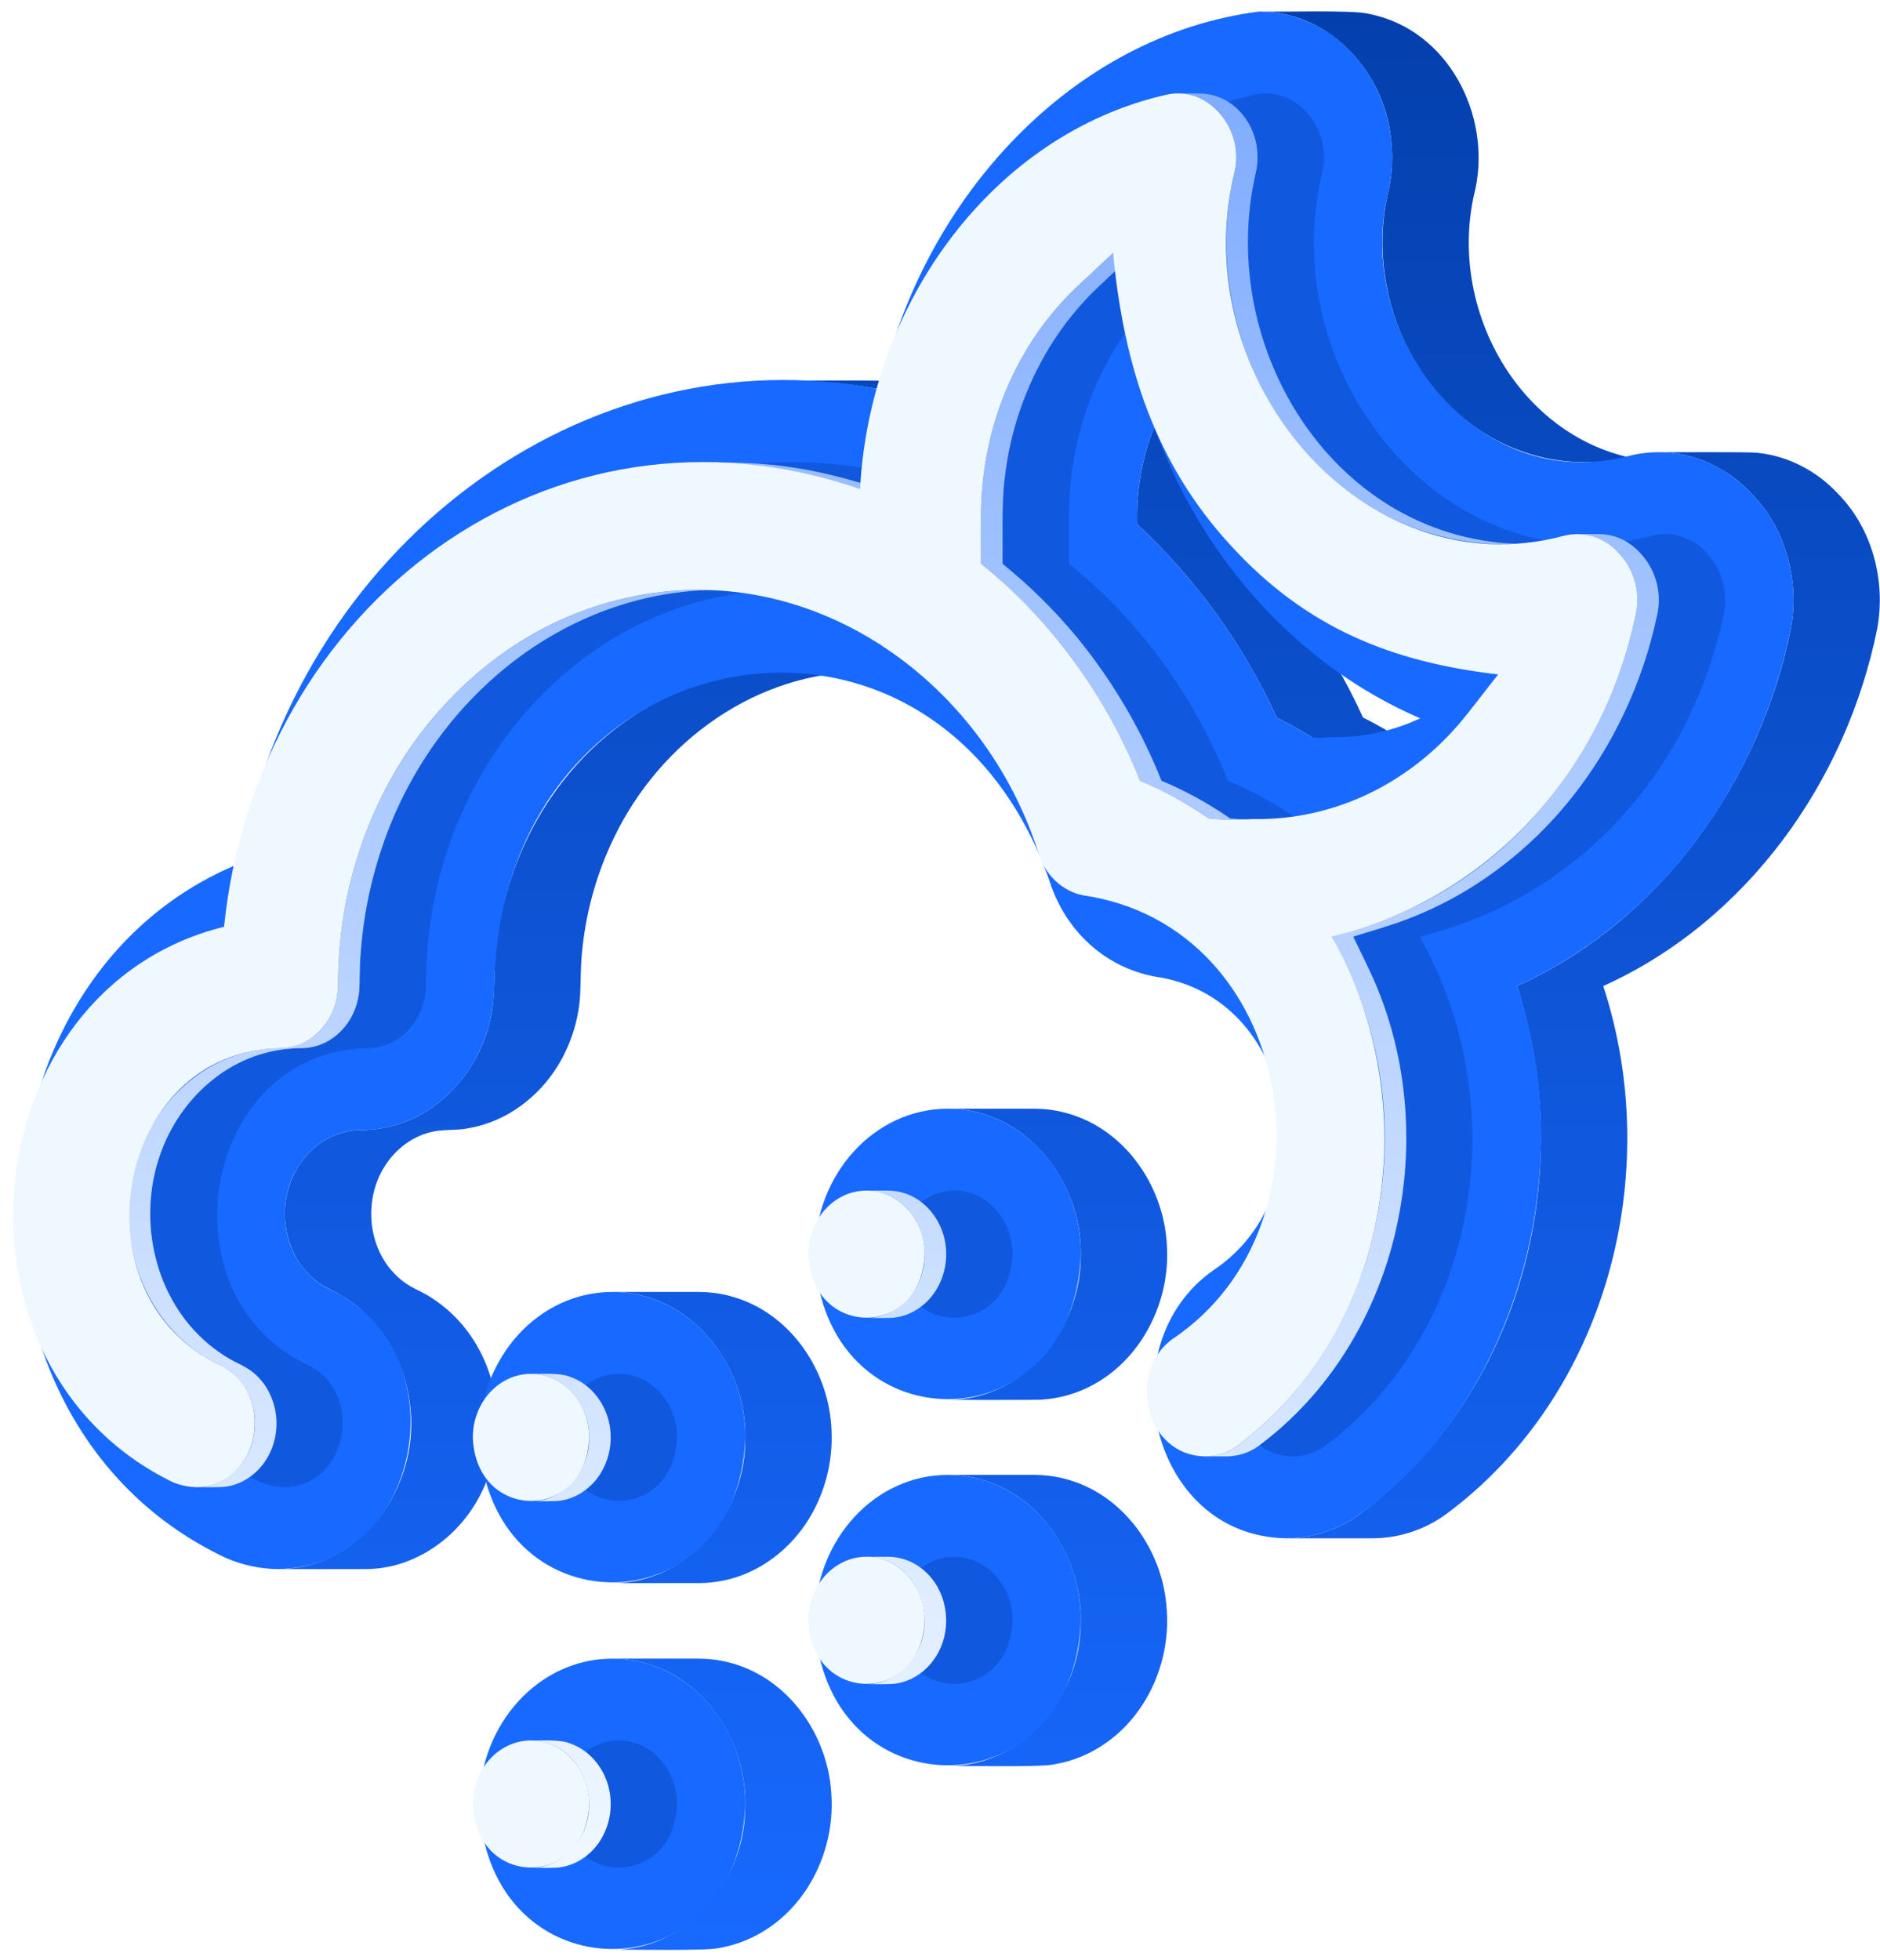 <svg width="94" height="98" viewBox="0 0 94 98" fill="none" xmlns="http://www.w3.org/2000/svg">
<path d="M31.285 82.956C35.009 83.361 37.496 87.024 37.254 90.631C37.106 94.183 34.305 97.484 30.618 97.473C31.371 97.454 35.239 97.538 35.894 97.396C36.807 97.249 37.675 96.901 38.438 96.378C40.599 94.916 41.761 92.23 41.563 89.654C41.406 86.871 39.604 84.159 36.919 83.25L36.913 83.248C36.366 83.061 35.795 82.953 35.217 82.927C35.123 82.922 35.029 82.919 34.934 82.919H30.617C30.84 82.92 31.063 82.932 31.285 82.956Z" fill="url(#paint0_linear_101_685)"/>
<path d="M18.548 78.435C20.92 78.327 23.043 76.731 24.067 74.628C25.23 72.312 25.128 69.411 23.796 67.186C23.243 66.251 22.479 65.46 21.565 64.874C21.239 64.656 20.876 64.503 20.534 64.314C20.233 64.137 19.957 63.919 19.715 63.667C18.369 62.274 18.2 59.964 19.215 58.336C19.772 57.429 20.697 56.736 21.755 56.551C22.32 56.455 22.901 56.519 23.464 56.395C25.304 56.073 26.916 54.866 27.886 53.288C28.516 52.262 28.896 51.103 28.996 49.903C29.051 49.039 29.019 48.168 29.133 47.307C29.342 45.409 29.878 43.561 30.716 41.845C33.033 37.04 37.864 33.552 43.289 33.582C41.59 33.62 38.15 33.444 36.526 33.814C33.474 34.385 30.692 36.089 28.665 38.423C28.11 39.063 27.607 39.745 27.16 40.465C25.86 42.58 25.054 44.962 24.803 47.432C24.653 48.633 24.801 49.864 24.496 51.045C23.947 53.433 22.154 55.569 19.764 56.251C19.348 56.371 18.921 56.447 18.489 56.477C18.201 56.504 17.908 56.481 17.621 56.523C16.871 56.622 16.169 56.952 15.614 57.467C15.338 57.723 15.097 58.014 14.898 58.334L14.897 58.336C14.477 59.031 14.251 59.825 14.243 60.638C14.236 61.45 14.446 62.249 14.852 62.952L14.853 62.953C15.185 63.514 15.654 63.982 16.216 64.313C16.885 64.649 17.55 65.006 18.104 65.519C19.513 66.763 20.362 68.58 20.524 70.445C20.927 74.394 18.059 78.43 13.91 78.444C14.014 78.44 18.618 78.454 18.548 78.435Z" fill="url(#paint1_linear_101_685)"/>
<path d="M41.577 71.547C41.492 68.686 39.683 65.852 36.919 64.918L36.914 64.917C36.367 64.729 35.796 64.621 35.218 64.595C35.124 64.59 35.029 64.587 34.935 64.588H30.618C34.487 64.585 37.308 68.15 37.267 71.866C37.31 75.581 34.484 79.146 30.618 79.144H34.935C35.406 79.143 35.875 79.088 36.333 78.981C38.047 78.586 39.527 77.425 40.443 75.939L40.445 75.936C41.25 74.618 41.644 73.09 41.577 71.547Z" fill="url(#paint2_linear_101_685)"/>
<path d="M40.03 19.039C41.369 19.079 42.704 19.221 44.021 19.465H48.338C47.221 19.259 46.092 19.124 44.958 19.064C43.99 18.995 40.286 19.036 39.258 19.026C39.516 19.026 39.773 19.029 40.03 19.039Z" fill="url(#paint3_linear_101_685)"/>
<path d="M48.057 73.77C51.783 74.175 54.269 77.839 54.026 81.447C53.879 84.999 51.077 88.3 47.39 88.289C48.143 88.27 52.011 88.354 52.666 88.212C53.641 88.055 54.565 87.669 55.363 87.087C57.429 85.603 58.528 82.985 58.336 80.47C58.18 77.684 56.375 74.969 53.687 74.062C53.139 73.875 52.568 73.767 51.99 73.741C51.896 73.736 51.801 73.733 51.707 73.733H47.39C47.613 73.734 47.836 73.746 48.057 73.77Z" fill="url(#paint4_linear_101_685)"/>
<path d="M58.348 62.359C58.255 59.507 56.445 56.689 53.692 55.758C53.69 55.758 53.688 55.757 53.686 55.756C53.139 55.569 52.568 55.461 51.99 55.435C51.896 55.43 51.802 55.427 51.707 55.427H47.39C51.259 55.425 54.081 58.99 54.04 62.706C54.083 66.422 51.257 69.986 47.39 69.984C47.607 69.977 52.063 70.001 52.136 69.967C52.88 69.915 53.609 69.727 54.287 69.414C56.94 68.198 58.503 65.229 58.348 62.359Z" fill="url(#paint5_linear_101_685)"/>
<path d="M64.339 36.132C64.78 36.369 65.213 36.621 65.638 36.889H69.954C69.37 36.52 68.769 36.18 68.151 35.87C66.485 32.219 64.114 28.935 61.174 26.204C61.126 24.544 61.418 22.891 62.031 21.347H57.714C57.101 22.891 56.809 24.544 56.857 26.204C59.797 28.935 62.168 32.219 63.834 35.87C64.003 35.955 64.172 36.042 64.339 36.132Z" fill="url(#paint6_linear_101_685)"/>
<path d="M72.32 75.686C80.358 69.717 83.229 58.666 80.162 49.294C87.344 46.053 92.325 39.062 93.862 31.421C94.297 29.05 93.621 26.445 91.921 24.706C90.88 23.574 89.442 22.801 87.906 22.643H87.906C87.595 22.576 83.363 22.62 82.934 22.608C84.701 22.598 86.417 23.408 87.604 24.706C89.304 26.445 89.98 29.05 89.545 31.421C88.007 39.062 83.028 46.053 75.845 49.294C78.913 58.667 76.04 69.717 68.003 75.686C66.935 76.47 65.645 76.897 64.32 76.904H68.636C69.962 76.897 71.252 76.47 72.32 75.686Z" fill="url(#paint7_linear_101_685)"/>
<path d="M69.5 6.549C69.68 7.628 69.636 8.733 69.369 9.795C68.24 15.004 71.058 20.844 76.211 22.605C77.094 22.906 78.017 23.074 78.95 23.101H78.954C79.043 23.104 79.131 23.105 79.219 23.105H83.537C76.757 23.068 72.318 16.134 73.687 9.795C74.66 6.108 72.654 1.79 68.842 0.784L68.835 0.782C68.688 0.745 68.54 0.71 68.391 0.683C67.642 0.49 63.791 0.61 62.959 0.579C66.32 0.568 68.99 3.333 69.5 6.549Z" fill="url(#paint8_linear_101_685)"/>
<path d="M30.618 82.919C34.285 82.919 37.267 86.183 37.267 90.194C36.902 99.851 24.332 99.848 23.968 90.194C23.968 86.183 26.95 82.919 30.618 82.919Z" fill="#1869FF"/>
<path d="M30.618 64.588C34.285 64.588 37.267 67.852 37.267 71.866C36.902 81.522 24.332 81.519 23.968 71.866C23.968 67.852 26.95 64.588 30.618 64.588Z" fill="#1869FF"/>
<path d="M47.39 73.733C51.058 73.733 54.04 76.997 54.04 81.01C53.675 90.665 41.109 90.666 40.744 81.01C40.744 76.997 43.725 73.733 47.39 73.733Z" fill="#1869FF"/>
<path d="M47.39 55.427C51.058 55.427 54.04 58.692 54.04 62.706C53.675 72.36 41.108 72.361 40.744 62.706C40.744 58.692 43.725 55.427 47.39 55.427Z" fill="#1869FF"/>
<path d="M87.604 24.706C89.234 26.362 89.999 28.957 89.545 31.421C87.866 39.56 82.732 46.162 75.845 49.294C79.002 58.604 75.815 70.051 68.003 75.686C66.935 76.471 65.645 76.897 64.32 76.904C57.459 76.796 55.358 67.235 60.664 63.506C66.415 59.692 64.79 49.833 57.755 48.823C55.204 48.352 53.214 46.483 52.438 43.93C46.584 27.598 25.105 31.666 24.709 49.216C24.709 53.229 21.728 56.494 18.061 56.494C15.956 56.494 14.244 58.368 14.244 60.67C14.234 62.34 15.124 63.825 16.511 64.469C23.039 67.557 21.209 78.3 13.91 78.444C13.009 78.435 12.12 78.245 11.294 77.886C-2.943 71.188 -2.083 48.919 11.957 43.176C14.852 27.437 29.091 16.566 44.021 19.465C46.159 9.883 53.639 1.759 62.959 0.578C63.558 0.579 64.155 0.668 64.729 0.842C68.263 1.91 70.346 5.928 69.369 9.795C67.898 16.303 72.86 23.236 79.22 23.105C79.948 23.092 80.673 22.993 81.378 22.811C83.613 22.214 85.999 22.954 87.604 24.706ZM66.729 36.851C68.208 36.86 69.67 36.539 71.009 35.911C64.949 33.3 60.095 27.981 57.714 21.347C57.1 22.891 56.809 24.544 56.857 26.204C59.799 28.933 62.17 32.218 63.834 35.87C64.447 36.177 65.05 36.517 65.637 36.889C65.915 36.89 66.194 36.885 66.469 36.86L66.729 36.851Z" fill="#1869FF"/>
<g style="mix-blend-mode:multiply" opacity="0.4" filter="url(#filter0_f_101_685)">
<path d="M30.943 68.682C32.548 68.682 33.853 70.11 33.853 71.865C33.692 76.09 28.195 76.09 28.035 71.865C28.035 70.109 29.34 68.682 30.943 68.682Z" fill="#0440AD"/>
<path d="M47.718 59.52C49.322 59.52 50.627 60.949 50.627 62.705C50.467 66.929 44.968 66.928 44.809 62.705C44.809 60.949 46.114 59.52 47.718 59.52Z" fill="#0440AD"/>
<path d="M85.304 27.619C85.68 28.008 85.957 28.481 86.115 28.998C86.272 29.516 86.304 30.063 86.208 30.596C84.516 38.848 78.597 44.991 70.978 46.823C75.757 55.251 73.961 66.558 66.237 72.292C65.775 72.626 65.219 72.807 64.648 72.809C61.637 72.764 60.713 68.582 63.027 66.936C71.604 61.168 69.144 46.3 58.549 44.761C57.503 44.553 56.647 43.741 56.31 42.633C53.942 35.162 47.111 29.493 39.327 29.489C29.381 29.489 21.296 38.338 21.296 49.215C21.296 50.971 19.991 52.4 18.387 52.4C10.138 52.533 7.983 64.721 15.375 68.235C18.23 69.595 17.435 74.278 14.235 74.349C13.816 74.343 13.402 74.254 13.016 74.09C1.144 68.29 2.989 49.444 15.595 46.332C17.232 30.329 31.854 19.101 47.395 24.448C47.895 15.097 54.063 6.745 62.616 4.758C64.825 4.186 66.684 6.498 66.091 8.704C63.681 18.962 72.545 29.443 82.56 26.794C82.787 26.733 83.022 26.702 83.258 26.701C83.644 26.703 84.026 26.786 84.378 26.944C84.731 27.102 85.046 27.332 85.304 27.619ZM77.796 35.643L79.3 33.716C73.997 33.104 69.709 31.403 65.935 27.274C62.148 23.162 60.576 18.273 60.048 12.642L58.288 14.29C55.21 17.172 53.445 21.367 53.446 25.8V28.185C56.929 30.976 59.681 34.743 61.392 39.03C62.599 39.536 63.748 40.168 64.822 40.914C65.553 40.991 66.289 41.001 67.022 40.946C71.169 41.03 75.108 39.086 77.796 35.643Z" fill="#0440AD"/>
<path d="M47.718 77.826C49.322 77.826 50.627 79.254 50.627 81.01C50.467 85.236 44.969 85.235 44.809 81.01C44.809 79.254 46.114 77.826 47.718 77.826Z" fill="#0440AD"/>
<path d="M30.943 87.01C32.548 87.01 33.853 88.439 33.853 90.195C33.693 94.419 28.194 94.419 28.035 90.195C28.035 88.439 29.34 87.01 30.943 87.01Z" fill="#0440AD"/>
</g>
<path d="M6.443 61.054C6.519 63.176 7.375 65.278 8.893 66.776L8.894 66.777C9.346 67.224 9.853 67.612 10.402 67.931C10.695 68.112 11.021 68.234 11.311 68.419C11.623 68.618 11.895 68.875 12.112 69.175C13.29 70.74 12.784 73.266 10.965 74.101C10.613 74.263 10.229 74.348 9.842 74.349C10.155 74.342 11.04 74.374 11.335 74.316C12.162 74.189 12.889 73.653 13.324 72.948C13.402 72.822 13.471 72.692 13.532 72.557L13.533 72.556C13.753 72.056 13.851 71.512 13.82 70.967C13.789 70.422 13.629 69.893 13.353 69.422C13.135 69.056 12.843 68.74 12.498 68.491C12.25 68.334 11.993 68.193 11.727 68.07C11.172 67.775 10.657 67.412 10.193 66.989C7.611 64.655 6.853 60.697 8.095 57.489C8.941 55.243 10.801 53.344 13.133 52.677C13.606 52.54 14.092 52.454 14.582 52.42C14.883 52.39 15.189 52.418 15.488 52.367C16.316 52.24 17.044 51.704 17.479 50.998L17.48 50.997C17.735 50.58 17.897 50.113 17.953 49.627C18.004 49.015 17.971 48.397 18.026 47.784C18.148 45.905 18.52 44.051 19.133 42.271C21.59 35.028 28.19 29.467 36.009 29.49C34.737 29.476 33.401 29.498 32.151 29.725C28.174 30.388 24.53 32.569 21.897 35.6C19.62 38.233 18.057 41.405 17.355 44.814C17.118 45.952 16.973 47.108 16.923 48.269C16.893 48.721 16.924 49.177 16.877 49.628C16.82 50.115 16.658 50.584 16.401 51.001C16.191 51.35 15.911 51.65 15.578 51.884C15.245 52.118 14.867 52.279 14.468 52.358C14.191 52.413 13.905 52.395 13.625 52.411C13.263 52.431 12.902 52.479 12.547 52.554C10.539 52.972 8.796 54.315 7.729 56.048C6.813 57.552 6.365 59.295 6.443 61.054Z" fill="url(#paint9_linear_101_685)"/>
<path d="M30.533 71.726C30.504 70.893 30.164 70.1 29.578 69.507C29.41 69.34 29.222 69.194 29.019 69.071C28.853 68.972 28.677 68.89 28.495 68.827L28.493 68.826C27.981 68.621 27.095 68.694 26.55 68.682C28.226 68.669 29.488 70.255 29.459 71.866C29.491 73.47 28.221 75.067 26.55 75.051C26.865 75.043 27.749 75.075 28.046 75.017C28.873 74.89 29.602 74.355 30.036 73.648L30.037 73.647C30.389 73.07 30.561 72.401 30.533 71.726Z" fill="url(#paint10_linear_101_685)"/>
<path d="M35.776 23.127C37.235 23.165 38.687 23.343 40.112 23.659C40.971 23.84 42.148 24.201 43.002 24.448H44.078C42.673 24.029 41.138 23.582 39.691 23.38C38.222 23.141 36.679 23.101 35.19 23.119C35.385 23.119 35.581 23.121 35.776 23.127Z" fill="url(#paint11_linear_101_685)"/>
<path d="M47.307 62.566C47.279 61.732 46.938 60.94 46.352 60.346L46.349 60.342C46.182 60.178 45.997 60.034 45.798 59.912L45.793 59.91C45.627 59.811 45.451 59.729 45.268 59.665H45.267C44.988 59.571 44.695 59.522 44.401 59.521H43.324C45.785 59.555 46.978 62.523 45.735 64.486C45.735 64.487 45.734 64.488 45.733 64.489C45.228 65.318 44.307 65.897 43.324 65.889C43.639 65.882 44.524 65.914 44.82 65.856C45.648 65.729 46.376 65.193 46.811 64.486V64.486C47.163 63.909 47.336 63.241 47.307 62.566Z" fill="url(#paint12_linear_101_685)"/>
<path d="M51.826 30.779C54.047 33.175 55.778 36.004 56.998 39.031C58.204 39.538 59.353 40.169 60.428 40.915C61.134 40.994 62.073 40.985 62.79 40.983C62.367 40.982 61.926 40.954 61.504 40.915C60.429 40.169 59.28 39.538 58.075 39.031C57.041 36.438 55.614 34.019 53.846 31.859C52.732 30.514 51.486 29.284 50.128 28.186C50.142 26.977 50.076 25.081 50.237 23.905C50.499 21.575 51.269 19.33 52.492 17.329C53.02 16.473 53.634 15.672 54.322 14.938C54.768 14.447 56.236 13.117 56.731 12.643H55.654C55.049 13.22 53.621 14.505 53.089 15.107C52.464 15.795 51.904 16.538 51.416 17.329C50.177 19.356 49.403 21.633 49.15 23.995C49.004 25.124 49.064 27.033 49.052 28.186C50.037 28.984 50.964 29.85 51.826 30.779Z" fill="url(#paint13_linear_101_685)"/>
<path d="M62.873 7.668C62.818 6.5 62.117 5.349 61.022 4.888L61.021 4.887C60.764 4.779 60.492 4.711 60.215 4.685C60.05 4.662 59.076 4.676 58.893 4.673C59.255 4.675 59.612 4.748 59.946 4.888C61.383 5.491 62.087 7.233 61.698 8.704C60.051 15.913 63.872 24.049 71.026 26.511C72.354 26.965 73.748 27.198 75.152 27.198H76.228C66.81 27.122 60.786 17.475 62.775 8.704C62.859 8.365 62.892 8.016 62.873 7.668Z" fill="url(#paint14_linear_101_685)"/>
<path d="M62.648 40.947C62.802 40.952 63.787 40.949 63.961 40.949C63.876 40.949 63.79 40.948 63.704 40.947H62.628L62.648 40.947Z" fill="url(#paint15_linear_101_685)"/>
<path d="M73.479 44.416C75.177 43.366 76.707 42.065 78.016 40.558C78.763 39.697 79.44 38.777 80.039 37.808L80.041 37.805C81.276 35.795 82.185 33.601 82.732 31.305C82.788 31.07 82.841 30.834 82.891 30.596C82.985 30.064 82.953 29.517 82.795 29C82.638 28.482 82.361 28.009 81.987 27.619C81.752 27.365 81.475 27.154 81.168 26.995C80.875 26.847 80.558 26.752 80.231 26.716H80.229C80.034 26.688 79.08 26.705 78.866 26.701C78.962 26.702 79.058 26.706 79.153 26.716H79.155C79.83 26.795 80.454 27.116 80.911 27.619C81.286 28.009 81.563 28.482 81.72 28.999C81.877 29.516 81.909 30.063 81.815 30.596C80.647 36.352 77.132 41.689 72.01 44.65C71.081 45.191 70.107 45.651 69.099 46.024C68.447 46.272 67.257 46.613 66.586 46.823C66.924 47.526 67.51 48.701 67.791 49.403C68.26 50.55 68.617 51.74 68.856 52.956C70.264 60.078 67.76 67.902 61.845 72.292C61.382 72.626 60.826 72.807 60.255 72.809H61.331C61.902 72.807 62.458 72.626 62.921 72.292C68.837 67.901 71.341 60.077 69.932 52.956C69.693 51.74 69.336 50.55 68.868 49.403C68.587 48.691 67.992 47.52 67.662 46.823C68.358 46.605 69.574 46.257 70.239 45.999C71.368 45.578 72.453 45.047 73.479 44.416Z" fill="url(#paint16_linear_101_685)"/>
<path d="M43.613 77.842C45.911 78.114 46.916 80.937 45.732 82.796C45.227 83.624 44.306 84.204 43.324 84.195C43.639 84.188 44.524 84.22 44.82 84.162C45.646 84.035 46.374 83.501 46.808 82.796L46.811 82.792L46.811 82.791C47.611 81.516 47.434 79.711 46.352 78.651C46.351 78.65 46.35 78.649 46.349 78.648C46.287 78.587 46.222 78.53 46.156 78.473C45.892 78.254 45.592 78.084 45.268 77.971C44.988 77.876 44.695 77.827 44.4 77.826H43.324C43.421 77.828 43.518 77.833 43.613 77.842Z" fill="url(#paint17_linear_101_685)"/>
<path d="M26.839 87.026C29.137 87.297 30.141 90.121 28.958 91.979C28.453 92.808 27.532 93.387 26.55 93.379C26.865 93.371 27.749 93.403 28.046 93.345C28.874 93.218 29.603 92.683 30.037 91.975C30.283 91.57 30.442 91.118 30.505 90.648C30.568 90.177 30.533 89.7 30.403 89.243C30.251 88.712 29.968 88.228 29.578 87.836C29.577 87.835 29.576 87.833 29.575 87.832C29.513 87.772 29.448 87.714 29.382 87.657C29.168 87.48 28.929 87.334 28.673 87.224C28.614 87.2 28.555 87.177 28.494 87.155L28.493 87.155C27.981 86.95 27.095 87.022 26.55 87.011C26.646 87.012 26.743 87.017 26.839 87.026Z" fill="url(#paint18_linear_101_685)"/>
<path d="M26.55 68.682C28.155 68.682 29.459 70.11 29.459 71.865C29.299 76.09 23.801 76.09 23.641 71.865C23.641 70.109 24.946 68.682 26.55 68.682Z" fill="#F0F8FF"/>
<path d="M43.324 59.52C44.928 59.52 46.234 60.949 46.234 62.705C46.073 66.929 40.575 66.928 40.415 62.705C40.415 60.949 41.72 59.52 43.324 59.52Z" fill="#F0F8FF"/>
<path d="M80.911 27.619C81.287 28.008 81.564 28.481 81.722 28.998C81.879 29.516 81.911 30.063 81.815 30.596C80.123 38.848 74.204 44.991 66.585 46.823C71.363 55.251 69.568 66.558 61.844 72.292C61.382 72.626 60.826 72.807 60.255 72.809C57.244 72.764 56.32 68.582 58.634 66.936C67.211 61.168 64.751 46.3 54.156 44.761C53.11 44.553 52.254 43.741 51.917 42.633C49.549 35.162 42.718 29.493 34.934 29.489C24.988 29.489 16.903 38.338 16.903 49.215C16.903 50.971 15.598 52.4 13.994 52.4C5.745 52.533 3.59 64.721 10.982 68.235C13.837 69.595 13.042 74.278 9.842 74.349C9.423 74.342 9.008 74.254 8.622 74.09C-3.249 68.29 -1.404 49.444 11.202 46.332C12.839 30.329 27.46 19.101 43.002 24.448C43.502 15.097 49.67 6.745 58.223 4.758C60.432 4.186 62.291 6.498 61.699 8.704C59.288 18.962 68.152 29.443 78.166 26.794C78.394 26.733 78.629 26.702 78.865 26.701C79.251 26.703 79.633 26.786 79.985 26.944C80.337 27.102 80.653 27.332 80.911 27.619ZM73.403 35.643L74.907 33.716C69.604 33.104 65.316 31.403 61.541 27.274C57.754 23.162 56.183 18.273 55.655 12.642L53.895 14.29C50.817 17.172 49.052 21.367 49.052 25.8V28.185C52.536 30.976 55.288 34.743 56.999 39.03C58.205 39.536 59.354 40.168 60.428 40.914C61.159 40.991 61.895 41.001 62.628 40.946C66.775 41.03 70.714 39.086 73.402 35.643" fill="#F0F8FF"/>
<path d="M43.324 77.826C44.928 77.826 46.234 79.254 46.234 81.01C46.073 85.236 40.575 85.235 40.415 81.01C40.415 79.254 41.72 77.826 43.324 77.826Z" fill="#F0F8FF"/>
<path d="M26.55 87.01C28.155 87.01 29.459 88.439 29.459 90.195C29.299 94.419 23.8 94.419 23.641 90.195C23.641 88.439 24.946 87.01 26.55 87.01Z" fill="#F0F8FF"/>
<defs>
<filter id="filter0_f_101_685" x="2.051" y="1.67" width="87.211" height="94.693" filterUnits="userSpaceOnUse" color-interpolation-filters="sRGB">
<feFlood flood-opacity="0" result="BackgroundImageFix"/>
<feBlend mode="normal" in="SourceGraphic" in2="BackgroundImageFix" result="shape"/>
<feGaussianBlur stdDeviation="1.5" result="effect1_foregroundBlur_101_685"/>
</filter>
<linearGradient id="paint0_linear_101_685" x1="53.95" y1="0.57" x2="53.95" y2="97.481" gradientUnits="userSpaceOnUse">
<stop stop-color="#0440AD"/>
<stop offset="1" stop-color="#1869FF"/>
</linearGradient>
<linearGradient id="paint1_linear_101_685" x1="53.95" y1="0.57" x2="53.95" y2="97.481" gradientUnits="userSpaceOnUse">
<stop stop-color="#0440AD"/>
<stop offset="1" stop-color="#1869FF"/>
</linearGradient>
<linearGradient id="paint2_linear_101_685" x1="53.95" y1="0.57" x2="53.95" y2="97.481" gradientUnits="userSpaceOnUse">
<stop stop-color="#0440AD"/>
<stop offset="1" stop-color="#1869FF"/>
</linearGradient>
<linearGradient id="paint3_linear_101_685" x1="53.95" y1="0.57" x2="53.95" y2="97.481" gradientUnits="userSpaceOnUse">
<stop stop-color="#0440AD"/>
<stop offset="1" stop-color="#1869FF"/>
</linearGradient>
<linearGradient id="paint4_linear_101_685" x1="53.95" y1="0.57" x2="53.95" y2="97.481" gradientUnits="userSpaceOnUse">
<stop stop-color="#0440AD"/>
<stop offset="1" stop-color="#1869FF"/>
</linearGradient>
<linearGradient id="paint5_linear_101_685" x1="53.95" y1="0.57" x2="53.95" y2="97.481" gradientUnits="userSpaceOnUse">
<stop stop-color="#0440AD"/>
<stop offset="1" stop-color="#1869FF"/>
</linearGradient>
<linearGradient id="paint6_linear_101_685" x1="53.95" y1="0.57" x2="53.95" y2="97.481" gradientUnits="userSpaceOnUse">
<stop stop-color="#0440AD"/>
<stop offset="1" stop-color="#1869FF"/>
</linearGradient>
<linearGradient id="paint7_linear_101_685" x1="53.95" y1="0.57" x2="53.95" y2="97.481" gradientUnits="userSpaceOnUse">
<stop stop-color="#0440AD"/>
<stop offset="1" stop-color="#1869FF"/>
</linearGradient>
<linearGradient id="paint8_linear_101_685" x1="53.95" y1="0.57" x2="53.95" y2="97.481" gradientUnits="userSpaceOnUse">
<stop stop-color="#0440AD"/>
<stop offset="1" stop-color="#1869FF"/>
</linearGradient>
<linearGradient id="paint9_linear_101_685" x1="44.689" y1="4.672" x2="44.689" y2="93.381" gradientUnits="userSpaceOnUse">
<stop stop-color="#81ADFF"/>
<stop offset="1" stop-color="#F0F8FF"/>
</linearGradient>
<linearGradient id="paint10_linear_101_685" x1="44.689" y1="4.672" x2="44.689" y2="93.381" gradientUnits="userSpaceOnUse">
<stop stop-color="#81ADFF"/>
<stop offset="1" stop-color="#F0F8FF"/>
</linearGradient>
<linearGradient id="paint11_linear_101_685" x1="44.689" y1="4.672" x2="44.689" y2="93.381" gradientUnits="userSpaceOnUse">
<stop stop-color="#81ADFF"/>
<stop offset="1" stop-color="#F0F8FF"/>
</linearGradient>
<linearGradient id="paint12_linear_101_685" x1="44.689" y1="4.672" x2="44.689" y2="93.381" gradientUnits="userSpaceOnUse">
<stop stop-color="#81ADFF"/>
<stop offset="1" stop-color="#F0F8FF"/>
</linearGradient>
<linearGradient id="paint13_linear_101_685" x1="44.689" y1="4.672" x2="44.689" y2="93.381" gradientUnits="userSpaceOnUse">
<stop stop-color="#81ADFF"/>
<stop offset="1" stop-color="#F0F8FF"/>
</linearGradient>
<linearGradient id="paint14_linear_101_685" x1="44.689" y1="4.672" x2="44.689" y2="93.381" gradientUnits="userSpaceOnUse">
<stop stop-color="#81ADFF"/>
<stop offset="1" stop-color="#F0F8FF"/>
</linearGradient>
<linearGradient id="paint15_linear_101_685" x1="44.689" y1="4.672" x2="44.689" y2="93.381" gradientUnits="userSpaceOnUse">
<stop stop-color="#81ADFF"/>
<stop offset="1" stop-color="#F0F8FF"/>
</linearGradient>
<linearGradient id="paint16_linear_101_685" x1="44.689" y1="4.672" x2="44.689" y2="93.381" gradientUnits="userSpaceOnUse">
<stop stop-color="#81ADFF"/>
<stop offset="1" stop-color="#F0F8FF"/>
</linearGradient>
<linearGradient id="paint17_linear_101_685" x1="44.689" y1="4.672" x2="44.689" y2="93.381" gradientUnits="userSpaceOnUse">
<stop stop-color="#81ADFF"/>
<stop offset="1" stop-color="#F0F8FF"/>
</linearGradient>
<linearGradient id="paint18_linear_101_685" x1="44.689" y1="4.672" x2="44.689" y2="93.381" gradientUnits="userSpaceOnUse">
<stop stop-color="#81ADFF"/>
<stop offset="1" stop-color="#F0F8FF"/>
</linearGradient>
</defs>
</svg>
